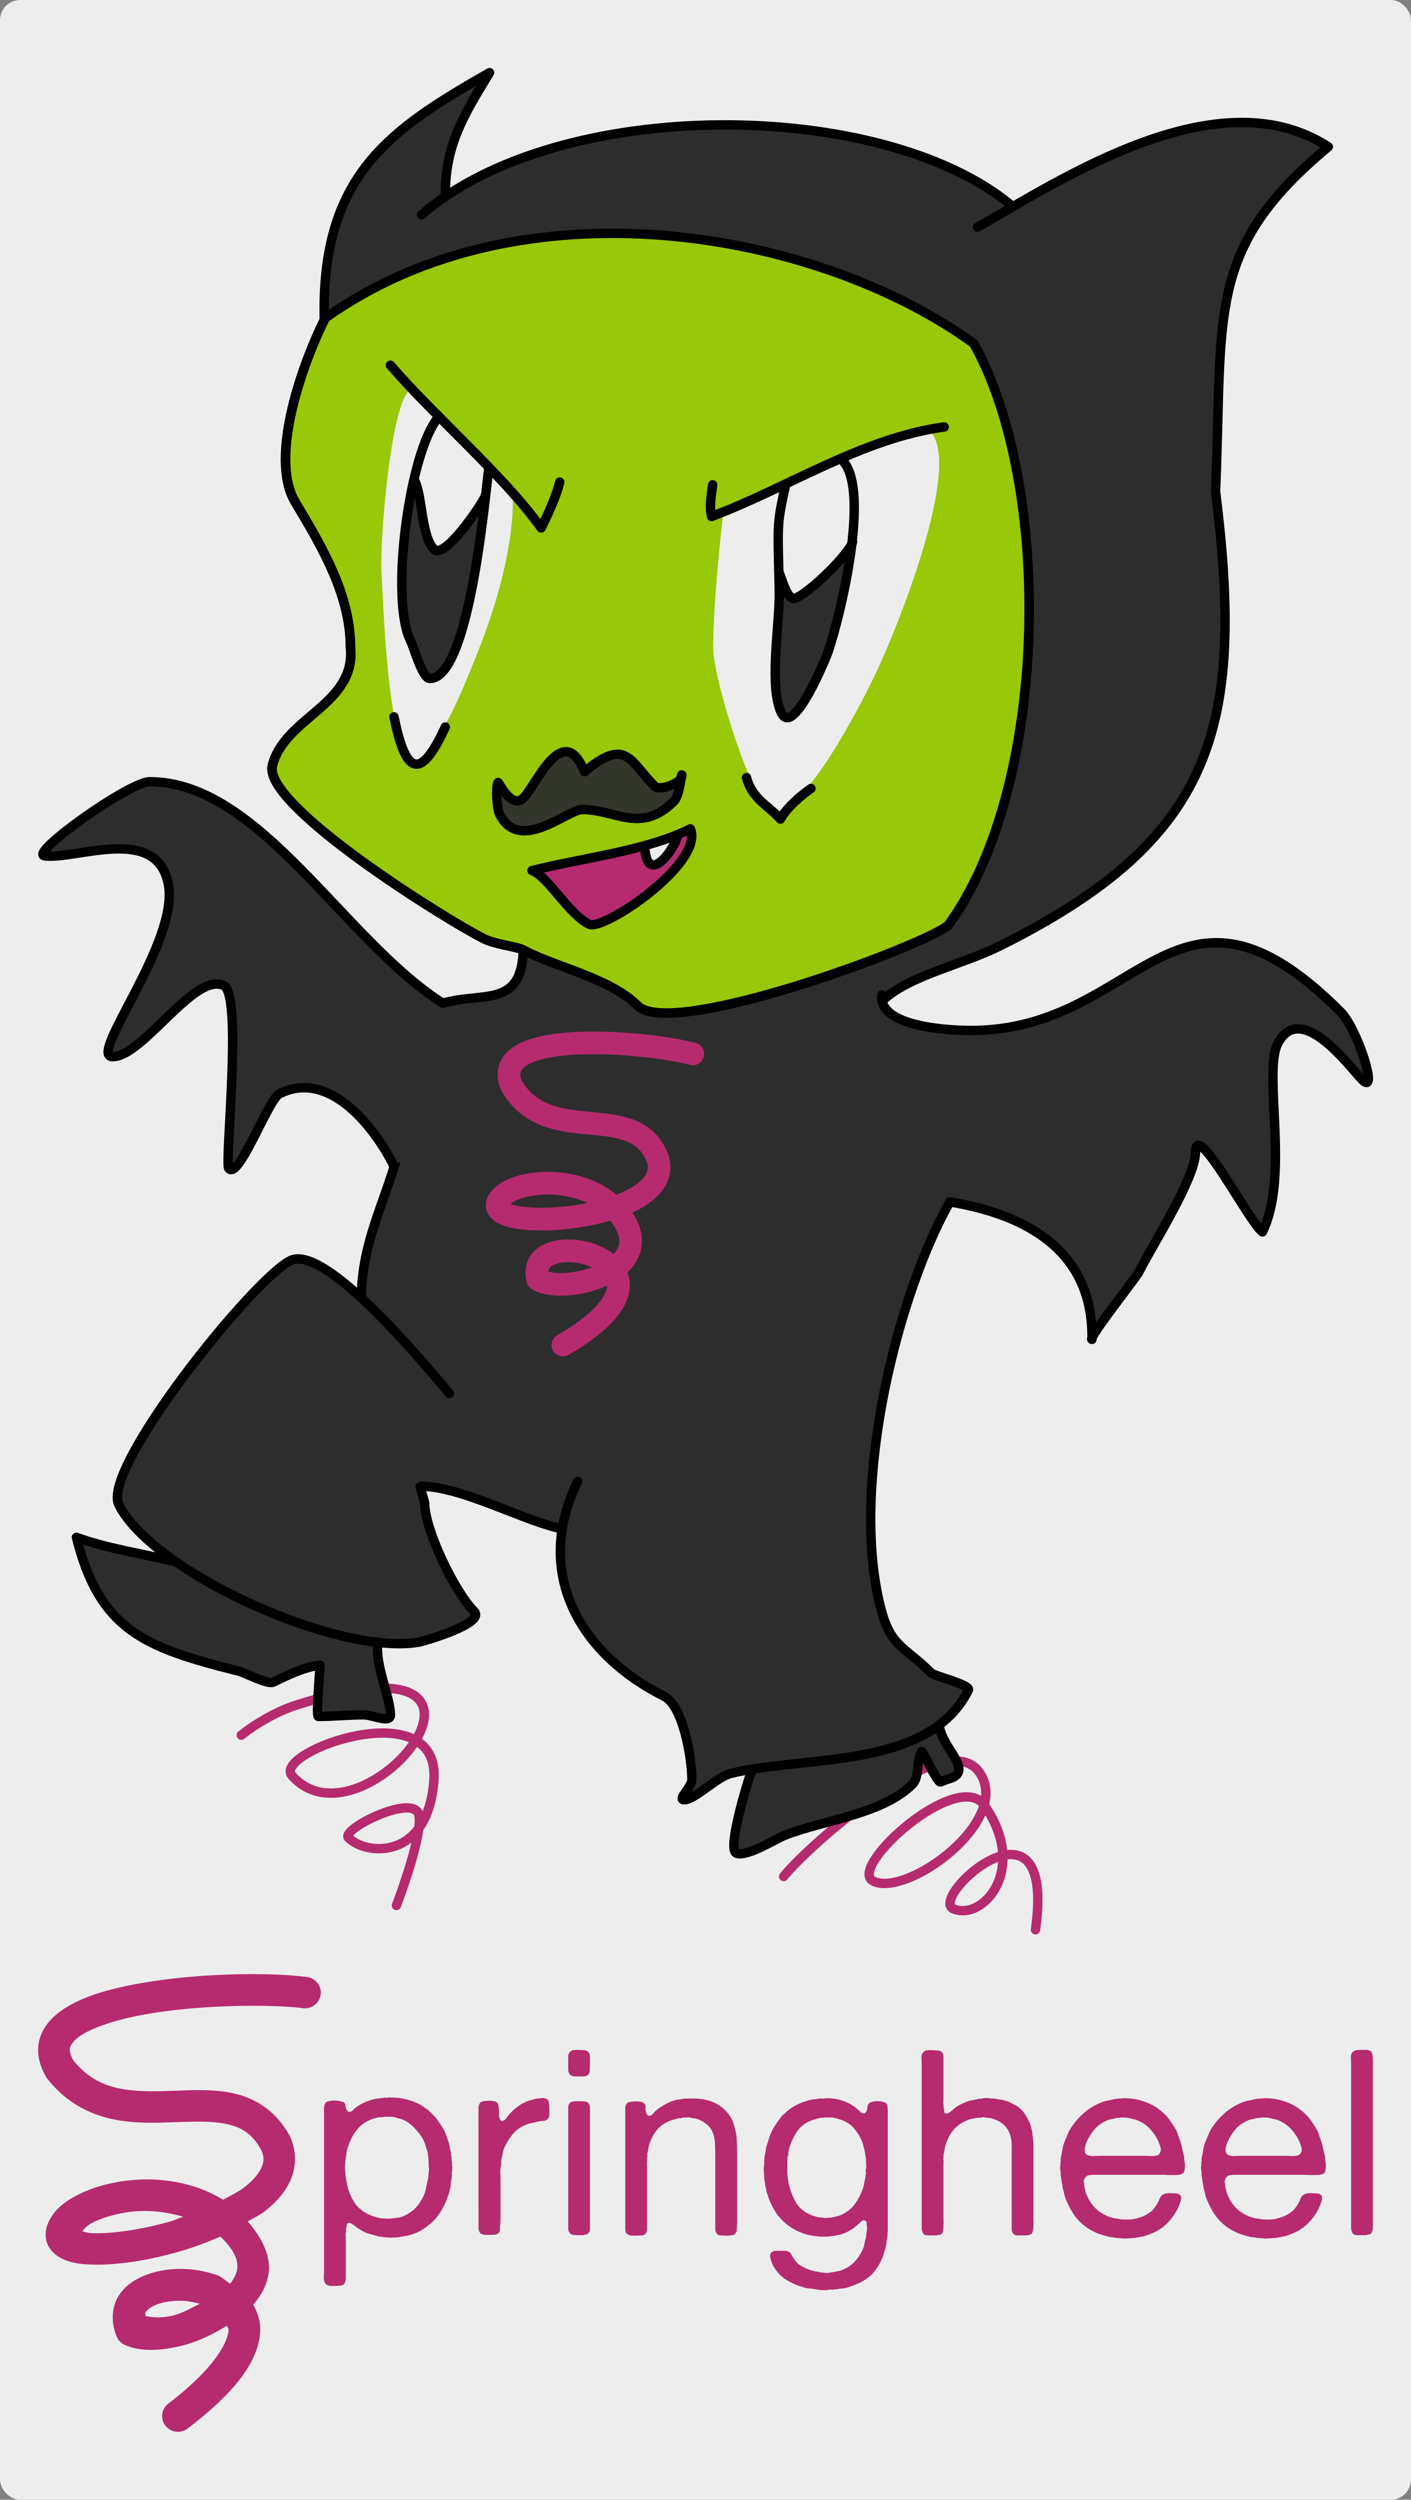 <svg height="655.428" width="370" xmlns="http://www.w3.org/2000/svg"><rect width="100%" height="100%" fill="#808080" stroke="none"/><rect style="color:#000;overflow:visible;fill:#ededee;fill-opacity:1;stroke-width:10.571;stroke-linecap:round;stroke-linejoin:round" width="370" height="655.428" rx="5.286" ry="5.286"/><g color="#000"><path style="isolation:auto;mix-blend-mode:normal;marker:none" d="M79.407 192.606c2.206-2.843 17.249-16.491 20.894-11.023 3.424 5.135-7.814 13.285-11.352 11.516-2.852-1.426 9.035-12.105 11.846-8.061 4.691 6.747-.112 12.31-3.29 11.023-2.83-1.146 10.98-13.729 8.72 2.22m-84.591-20.725c1.602-1.277 3.847-2.565 5.857-3.203 26.762-8.485 7.23 16.135-.45 7.52-2.203-2.47 15.787-9.095 15.112.459-.61 8.614-7.229 8.03-9.097 6.158-.891-.892 7.06-4.858 7.503-2.397.384 2.139-1.998 8.54-2.396 9.601" overflow="visible" fill="none" stroke="#b62b6e" stroke-linecap="round" stroke-linejoin="round" transform="translate(10 17.815) scale(2.462)"/><path style="isolation:auto;mix-blend-mode:normal;marker:none" d="M99.575 29.456c-16.889-12.046-48.298-17.49-69.1-2.632C30.106 11.402 37.506 6.542 48.08.5c-2.682 4.429-4.71 7.61-4.71 12.915" overflow="visible" fill="#2d2d2d" stroke="#000" stroke-linecap="round" stroke-linejoin="round" transform="translate(10 17.815) scale(2.462)"/><path style="isolation:auto;mix-blend-mode:normal;marker:none" d="M104.765 16.126c-5.301-5.39-18.198-4.77-26.64-4.77-1.316 0-33.208-1.267-30.364 4.42 2.706 5.412 21.442.008 27.605 3.526 6.076 3.468 15.407 2.98 19.833 7.404 1.088 1.089 3.352 1.19 4.098 2.682.216.432.73-1.145 1.163-1.36 4.584-2.293 4.73-8.502 4.305-11.902z" overflow="visible" fill="#2d2d2d" transform="translate(10 17.815) scale(2.462)"/><path style="isolation:auto;mix-blend-mode:normal;marker:none" d="M89.868 99.378c2.894-2.754 8.485-3.83 12.669-5.923 22.708-11.354 26.02-23.154 22.868-48.37.824-19.108-1.096-25.766 12.01-36.688-11.691-7.586-28.323 3.4-37.346 8.555M40.84 15.636c14.62-12.702 49.02-12.498 62.858-.967" overflow="visible" fill="#2d2d2d" stroke="#000" stroke-linecap="round" stroke-linejoin="round" transform="translate(10 17.815) scale(2.462)"/><path style="isolation:auto;mix-blend-mode:normal;marker:none" d="M51.624 93.65c-.004.004-.007.02-.007.052 0 0 .035.017.037.02-.013-.04-.023-.076-.03-.071zm.03.071c.048.15.127.545.127.72 0 1.335-1.185 3.242-2.057 4.114-1.471 1.472-6.593-.55-7.732 1.729-3.08 6.158-6.432 6.531-3.866 14.23.202.605-.472 1.893-.228 2.428-2.304 3.262-2.887 9.918-3.803 13.941 0 6.742 4.8 10.148 9.707 15.055 3.445 3.445 8.637 6.662 11.682 9.707.783.783 9.03-5.934 9.707-6.498 11.173-9.311 14.217-7.588 16.123-24.104.368-3.191.255-5.758-.777-8.087 1.805-3.165 4.51-7.117 6.37-9.598.882-1.176 2.95-8.515 3.372-6.828-1.215-2.34 1.799-4.947.576-6.17-.269-.269-7.376 2.954-10.365 3.701-14.577 3.644-12.304 3.72-24.02-2.139-.555-.277-4.702-2.053-4.816-2.2z" overflow="visible" fill="#2d2d2d" transform="translate(10 17.815) scale(2.462)"/><path style="isolation:auto;mix-blend-mode:normal;marker:none" d="M39.03 111.388c-.547 7.25-4.606 12.13-4.606 19.743" overflow="visible" fill="none" stroke="#000" stroke-linecap="round" stroke-linejoin="round" transform="translate(10 17.815) scale(2.462)"/><path style="isolation:auto;mix-blend-mode:normal;marker:none" d="M96.943 91.316c-2.64 2.2-29.449 12.176-33.07 8.556-2.975-2.976-8.88-4.13-12.203-5.962-.164 6.25-4.302 4.454-8.567 5.694-10.528-6.658-19.475-23.588-31.218-23.588-2.19 0-12.942 7.691-11.188 7.897 3.448.404 11.889-3.354 13.162 2.961 1.25 6.203-8.664 18.427-5.923 18.427 3.238 0 8.765-9.109 11.846-7.568 2.016 1.008.064 18.87.517 19.452 1.046 1.345 4.203-7.334 5.406-7.936 5.578-2.789 10.442 4.19 12.143 7.594m59.095-25.527c10.779-14.757 11.194-46.877 2.632-61.86" overflow="visible" fill="#2d2d2d" stroke="#000" stroke-linecap="round" stroke-linejoin="round" transform="translate(10 17.815) scale(2.462)"/><path style="isolation:auto;mix-blend-mode:normal;marker:none" d="M27.38 46.246c2.885 4.808 5.875 9.898 5.875 15.472.613 6.064-7.031 7.418-8.318 12.565-1.065 4.261 18.643 16.504 22.511 18.439 1.196.597 3.1.777 4.165 1.17 3.358 1.84 9.263 2.993 12.239 5.969 3.62 3.62 30.428-6.355 33.069-8.555 10.779-14.758 11.194-46.878 2.72-61.973-16.803-12.157-48.212-17.602-69.067-2.688-2.243 4.431-6.101 14.755-3.194 19.6z" overflow="visible" fill="#98c807" stroke="#000" stroke-linecap="round" stroke-linejoin="round" transform="translate(10 17.815) scale(2.462)"/><path style="isolation:auto;mix-blend-mode:normal;marker:none" d="M30.543 26.712c-2.19 4.375-6.048 14.699-3.14 19.545 2.884 4.808 5.874 9.897 5.874 15.472.613 6.063-7.031 7.418-8.318 12.564-1.065 4.262 18.643 16.505 22.511 18.44 1.196.597 3.1.776 4.13 1.163" overflow="visible" fill="none" stroke="#000" stroke-linecap="round" stroke-linejoin="round" transform="translate(10 17.815) scale(2.462)"/><path style="isolation:auto;mix-blend-mode:normal;marker:none" d="M80.044 180.158c.988-1.462 3.115-2.397 4.828-2.792 1.212-.28 2.17-.698 3.432-.698 1.144 0 2.266-.244 3.373-.465.352-.07 3.844-.126 3.316.93-1.881 3.763-12.429 6.05-14.949 3.025z" overflow="visible" fill="#2d2d2d" transform="translate(10 17.815) scale(2.462)"/><path style="isolation:auto;mix-blend-mode:normal;marker:none" d="M96.006 176.69c.37 2.363 3.85 4.812.848 5.562-.11.028-.777.328-.814.291-.645-.645-1.415-2.552-1.92-3.257-.576.949-.25 2.75-.988 3.49-3.224 3.223-9.58 3.832-13.67 5.467-.886.355-4.095 2.374-5.118 1.862-.98-.49 1.312-7.883 1.628-8.725m-18.515-30.836c-4.771 9.764.272 18.398 9.214 22.87 2.023 1.01 2.961 6.567 2.961 8.883 0 .764-1.586 2.14-.822 2.14 1.119 0 3.494-2.437 4.935-2.798 7.876-1.969 21.074-.359 25.337-8.884.283-.567-3.643-1.504-3.949-1.81-2.964-2.963-4.348-2.748-5.43-7.074-3.33-13.324 2.05-33.735 7.404-43.105 8.063 1.32 15.303 5.151 15.136 14.642-.498 0 4.713-6.628 4.936-7.074 1.371-2.743 6.087-10.099 6.087-12.833 0-3.73 5.734 7.472 7.132 8.46 2.903-5.871.097-16.662 1.588-19.976 2.446-4.893 7.795 2.53 9.049 3.784 1.79 1.79-.513-5.449-2.303-7.24-17.66-17.66-21.321 1.975-39.321 1.975-3.556 0-9.933-.66-9.543-3.784" overflow="visible" fill="#2d2d2d" stroke="#000" stroke-linecap="round" stroke-linejoin="round" transform="translate(10 17.815) scale(2.462)"/><path style="isolation:auto;mix-blend-mode:normal;marker:none" d="M35.658 167.573c-5.404-1.35-14.087-2.53-18.138-6.581-.32-.32-1.481-1.588-1.481-1.851 0-.454 4.888.177 5.388.288 2.4.533 14.108 5.802 14.231 8.144z" overflow="visible" fill="#2d2d2d" transform="translate(10 17.815) scale(2.462)"/><path style="isolation:auto;mix-blend-mode:normal;marker:none" d="M36.186 167.769c-.323 2.29 1.338 5.8 1.338 7.62 0 .95-1.9 0-2.85 0-1.59 0-3.336.174-4.829.174-.267 0 .175-4.928.175-5.468-1.722.234-3.446 1.054-4.944 1.803-.634.317-2.98-.977-3.723-1.163-10.066-2.517-14.809-4.382-17.276-14.251 3.253 1.197 7.166 1.762 10.354 2.56m29.371-17.877c-2.515-2.979-13.229-16.008-16.946-14.15-3.994 1.998-20.176 22.168-18.262 25.995 3.574 7.148 23.22 16.093 31.918 14.643.545-.091 7.203-2.01 5.922-3.29-2.05-2.052-5.264-8.686-5.264-11.517 0-.118-.54-1.81-.494-1.81 4.266 0 10.369 3.374 14.643 4.442" overflow="visible" fill="#2d2d2d" stroke="#000" stroke-linecap="round" stroke-linejoin="round" transform="translate(10 17.815) scale(2.462)"/><path style="isolation:auto;mix-blend-mode:normal;marker:none" d="M72.96 47.583c-.469 3.854-1.06 10.172-1.06 14.204 0 3.456 4.769 18.701 6.864 17.683 4.106-1.994 9.355-12.73 10.465-15.033 2.137-4.438 9.328-22.178 5.764-25.742-.788-.788-19.554 7.471-22.033 8.888z" overflow="visible" fill="#ededee" transform="translate(10 17.815) scale(2.462)"/><path style="isolation:auto;mix-blend-mode:normal;marker:none" d="M79.874 69.23c-2.16-1.628-1.843-11.246-.658-13.615.032-.065.88.666.946.7.397.198 1.207-.139 1.521-.453.913-.913 2.223-1.642 3.334-2.531.3-.24.758-1.355.944-1.541.01-.01.359.153.38.197 1.131 2.262-3.605 14.133-5.233 15.762-.436.435-.498 1.572-1.234 1.48z" overflow="visible" fill="#2d2d2d" transform="translate(10 17.815) scale(2.462)"/><path style="isolation:auto;mix-blend-mode:normal;marker:none" d="M96.505 38.23c-8.837 1.224-16.606 6.474-24.779 9.539-.252-1.08-.024-2.252.116-3.374" overflow="visible" fill="none" stroke="#000" stroke-linecap="round" stroke-linejoin="round" transform="translate(10 17.815) scale(2.462)"/><path style="isolation:auto;mix-blend-mode:normal;marker:none" d="M37.895 68.955c-.836-4.895-1.078-10.181-1.33-15.368-.164-3.375.93-17.002 2.855-19.124.258-.284 1.984 1.855 2.379 2.214 2.387 2.166 8.714 7.13 8.758 8.542.163 5.253-1.531 11.507-3.835 17.25-1.672 4.17-3.35 8.344-5.975 11.239-1.207 1.33-2.748-4.154-2.852-4.753z" overflow="visible" fill="#ededee" transform="translate(10 17.815) scale(2.462)"/><path style="isolation:auto;mix-blend-mode:normal;marker:none" d="M37.524 31.657c4.551 5.316 12.057 11.738 16.054 17.333.804-1.635 1.569-3.251 1.977-4.886m19.894 31.469c.605 2.321 2.428 3.047 3.606 4.42.8-1.363 2.187-2.492 3.258-3.257M79.61 44.418c-.469 2.245-.788 3.274-.788 5.692 0 2.048.117 4.125.117 6.151 0 3.03-1.114 9.754.232 12.448 1.286 2.57 4.73-5.812 5.003-6.63 1.404-4.213 4.366-16.842 1.629-20.127" overflow="visible" fill="none" stroke="#000" stroke-linecap="round" stroke-linejoin="round" transform="translate(10 17.815) scale(2.462)"/><path style="isolation:auto;mix-blend-mode:normal;marker:none" d="M78.928 53.764c.296.646.711 2.371 1.398 2.715.818.409 6.076-4.642 6.416-6.005" overflow="visible" fill="none" stroke="#000" stroke-linecap="round" stroke-linejoin="round" transform="translate(10 17.815) scale(2.462)"/><path style="isolation:auto;mix-blend-mode:normal;marker:none" d="M47.296 46.315c-.373.864-1.458 1.678-1.858 2.477-.168.335-2.634 3.269-3.203 2.7-.619-.62-1.522-3.096-1.522-3.973 0-.664-.037-2.085-.688-1.961-.352.067-.637 1.386-.637 1.903 0 5.664-1.55 9.777 1.16 15.199.55 1.098-.052 1.835.99 2.356 1.045.522 2.87-2.447 3.053-2.996 1.03-3.092 3.155-12.226 2.705-15.705z" overflow="visible" fill="#2d2d2d" transform="translate(10 17.815) scale(2.462)"/><path style="isolation:auto;mix-blend-mode:normal;marker:none" d="M42.61 37.23c-3.08 3.656-5.174 19.314-2.95 23.76.348.699 1.265 4.031 2.056 4.031 4.17 0 5.832-18.807 6.281-22.403" overflow="visible" fill="none" stroke="#000" stroke-linecap="round" stroke-linejoin="round" transform="translate(10 17.815) scale(2.462)"/><path style="isolation:auto;mix-blend-mode:normal;marker:none" d="M40.183 44.098c.747 1.772.666 5.85 1.974 7.157 1.15 1.15 5.171-4.906 5.43-5.594m-9.683 23.447c1.196 5.946 2.735 7.034 5.465 1.08" overflow="visible" fill="none" stroke="#000" stroke-linecap="round" stroke-linejoin="round" transform="translate(10 17.815) scale(2.462)"/><path style="isolation:auto;mix-blend-mode:normal;marker:none" d="M58.198 74.946c-2.293-5.58-5.145 1.443-6.499 2.797-1.28 1.28-2.662-1.75-2.714-1.645-.281.561-.104 2.837.164 3.373 2.121 4.242 7.238-.494 8.802-.494 3.607 0 6.227 2.658 9.79-.905.65-.65.822-3.551.822-2.632 0 .645-2.334 1.615-2.88 1.07-2.69-2.691-3.016-5.288-7.485-1.564z" overflow="visible" fill="#2d2d2d" fill-opacity=".941" stroke="#000" stroke-linecap="round" stroke-linejoin="round" transform="translate(10 17.815) scale(2.462)"/><path style="isolation:auto;mix-blend-mode:normal;marker:none" d="M64.635 83.029c.517 2.01 1.495 2.808 2.714.37.091-.182.35-.581.35-.782 0-.12.434-.8.35-.884-.208-.208-3.122 1.086-3.414 1.296z" overflow="visible" fill="#ededee" transform="translate(10 17.815) scale(2.462)"/><path style="isolation:auto;mix-blend-mode:normal;marker:none" d="M64.63 83.106c-1.482-.134-3.102.61-4.45.61-.76 0-6.497 1.611-6.719 1.833-.103.103.963.878 1.047 1.047.824 1.647 3.007 3.713 4.421 4.42 1.472.736 8.96-5.607 9.801-7.009.238-.396 1.2-2.057.727-2.53-.861-.862-4.827 6.887-4.827 1.629z" overflow="visible" fill="#b62b6e" transform="translate(10 17.815) scale(2.462)"/><path style="isolation:auto;mix-blend-mode:normal;marker:none" d="M52.604 85.476c5.638-1.398 12.17-2.096 16.864-4.442 1.527 3.625-9.266 10.914-10.777 10.159-2.276-1.138-4.326-5.057-6.087-5.717zm12.01-2.509c.228 4.02 2.806.717 3.414-.905" overflow="visible" fill="none" stroke="#000" stroke-linecap="round" stroke-linejoin="round" transform="translate(10 17.815) scale(2.462)"/><path style="isolation:auto;mix-blend-mode:normal;marker:none" d="M69.72 105.001c-4.833-1.297-21.931-2.845-19.294 3.398 3.993 6.774 13.173 1.267 15.591 7.833 1.888 6.635-18.939 8.024-17.004 4.443 1.275-2.358 9.087-3.084 12.668 1.097 5.25 6.133-5.495 9.038-8.467 7.26-1.677-6.489 18.112-1.951 2.672 6.978" overflow="visible" fill="none" stroke="#b62b6e" stroke-width="2.415" stroke-linecap="round" stroke-linejoin="round" transform="translate(10 17.815) scale(2.462)"/></g><path d="M356.216 537.47h1.858q1.032 0 1.513.477.344.478.344 1.296.069.751.069 1.57v43.125q0 .956-.344 1.501-.206.342-.62.41-.343.068-.893.205h-2.408q-.688-.069-1.032-.478-.344-.546-.413-1.365v-43.057q0-.75-.068-1.57 0-.886.344-1.364.275-.41 1.031-.683.138-.068.276 0 .206 0 .343-.068zm-8.606 29.614q.138.682 0 1.57-.069.818-.413 1.16-.344.272-1.031.41-.62.067-1.445.067h-1.651q-.826-.068-1.445-.068h-17.61q-.55 0-1.1.068-.551 0-.895.205-.275.136-.55.546-.138.204-.275.614-.138.34 0 .682.068.341.068.614 0 .273.07.546.137.546.274 1.16.138.546.413 1.092 1.582 3.685 5.228 5.254.413.205.894.341l.963.273q.207.068.688.068.963.273 2.546.273 1.582 0 2.545-.273.963-.272 1.72-.545.825-.342 1.513-.82.757-.477 1.307-1.09.55-.683.963-1.434.413-.682.688-1.433.344-.75 1.1-1.092.276-.136.895-.204.62-.069 1.238 0 .62 0 1.17.068.55.068.756.273.688.477.344 1.57-.55 1.842-1.444 3.274-1.376 2.184-3.165 3.617-1.72 1.365-4.402 2.252-.688.273-1.376.341-.688.136-1.445.273-.344.068-.688.068-.275 0-.619.068h-.688q-.344.07-.825.07-.413 0-.688-.07h-.62q-.343-.068-.618-.068-.275 0-.55-.068-.345-.068-.757-.137-.413 0-.757-.068-.62-.136-1.238-.34-.62-.137-1.17-.342-.275-.137-.481-.137-.207-.068-.482-.204-1.032-.478-2.201-1.16-1.995-1.297-3.44-3.14-1.375-1.91-2.338-4.23-.344-.75-.55-1.57-.138-.818-.413-1.637-.07-.273-.07-.478 0-.204-.068-.546-.138-.545-.206-1.16-.07-.614-.207-1.228v-.955q-.069-.273-.137-.75 0-.547.068-.888v-.75q.138-.342.07-.683 0-.41.068-.75.275-1.092.413-2.184.206-1.092.619-2.047.344-.75.619-1.5.344-.82.757-1.57 1.513-2.389 3.44-4.095 1.925-1.774 4.746-2.934.825-.34 1.65-.478.895-.204 1.858-.41.344-.067.62-.067.274-.069.618-.069.138-.068.344 0 .207.07.344-.068 2.89-.068 5.022.614 2.132.614 3.852 1.706.344.137.55.41.207.204.482.34.55.41 1.1.956.62.546 1.033 1.092 1.1 1.433 1.857 2.73.481.75.757 1.637.275.887.619 1.774t.481 1.843q.207.955.482 1.91.069.478.069.956zm-6.673-2.32q.207-.273.344-.683.138-.477 0-.955-.412-1.5-1.169-2.798-.963-1.569-2.133-2.66-1.169-1.093-3.026-1.843-.482-.137-.963-.205-.482-.136-1.032-.273-.55-.136-1.17-.136h-1.17q-.205.136-.48.136-.276-.068-.482 0l-1.1.273q-.482.068-.964.205-1.995.82-3.233 2.047-1.17 1.228-2.133 3.07-.206.342-.412.888-.207.477-.344 1.091-.138.615-.07 1.16.07.546.482.82.55.41 1.858.41 1.376-.07 2.339-.07h10.456q1.032 0 2.476.07 1.445 0 1.926-.547zm-30.275 2.32q.138.682 0 1.57-.069.818-.413 1.16-.344.272-1.032.41-.619.067-1.444.067h-1.651q-.826-.068-1.445-.068h-17.61q-.55 0-1.1.068-.551 0-.895.205-.275.136-.55.546-.138.204-.276.614-.137.34 0 .682.07.341.07.614 0 .273.068.546.138.546.275 1.16.138.546.413 1.092 1.582 3.685 5.228 5.254.413.205.894.341l.963.273q.207.068.688.068.963.273 2.546.273 1.582 0 2.545-.273.963-.272 1.72-.545.825-.342 1.513-.82.757-.477 1.307-1.09.55-.683.963-1.434.413-.682.688-1.433.344-.75 1.1-1.092.276-.136.895-.204.619-.069 1.238 0 .62 0 1.17.068.55.068.756.273.688.477.344 1.57-.55 1.842-1.444 3.274-1.376 2.184-3.165 3.617-1.72 1.365-4.402 2.252-.688.273-1.376.341-.688.136-1.445.273-.344.068-.688.068-.275 0-.619.068h-.688q-.344.07-.825.07-.413 0-.688-.07h-.62q-.343-.068-.618-.068-.275 0-.55-.068-.345-.068-.757-.137-.413 0-.757-.068-.62-.136-1.238-.34-.62-.137-1.17-.342-.275-.137-.481-.137-.207-.068-.482-.204-1.032-.478-2.201-1.16-1.995-1.297-3.44-3.14-1.375-1.91-2.338-4.23-.344-.75-.55-1.57-.138-.818-.414-1.637-.068-.273-.068-.478 0-.204-.07-.546-.137-.545-.206-1.16-.068-.614-.206-1.228v-.955q-.069-.273-.137-.75 0-.547.068-.888v-.75q.138-.342.07-.683 0-.41.068-.75.275-1.092.413-2.184.206-1.092.619-2.047.344-.75.619-1.5.344-.82.757-1.57 1.513-2.389 3.44-4.095 1.925-1.774 4.746-2.934.825-.34 1.65-.478.895-.204 1.858-.41.344-.067.62-.067.274-.069.618-.069.138-.068.344 0 .207.07.344-.068 2.89-.068 5.022.614 2.132.614 3.852 1.706.344.137.55.41.207.204.482.34.55.41 1.1.956.62.546 1.032 1.092 1.101 1.433 1.858 2.73.481.75.757 1.637.275.887.619 1.774t.481 1.843q.207.955.482 1.91.069.478.069.956zm-6.673-2.32q.207-.273.344-.683.138-.477 0-.955-.412-1.5-1.17-2.798-.962-1.569-2.132-2.66-1.169-1.093-3.026-1.843-.482-.137-.963-.205-.482-.136-1.032-.273-.55-.136-1.17-.136h-1.17q-.206.136-.48.136-.276-.068-.482 0l-1.1.273q-.482.068-.964.205-1.995.82-3.233 2.047-1.17 1.228-2.133 3.07-.206.342-.412.888-.207.477-.344 1.091-.138.615-.07 1.16.07.546.482.82.55.41 1.858.41 1.376-.07 2.339-.07h10.456q1.032 0 2.476.07 1.445 0 1.926-.547zm-60.442-27.227q.963 0 1.995.07 1.1 0 1.514.545.343.477.343 1.433v11.054q0 .273-.068.546 0 .273.068.546.07.204 0 .477 0 .273.07.478.137.546.137 1.024.069.477.757.477.137-.136.275-.136.206-.069.344-.205.412-.273.756-.546.344-.34.757-.682.757-.546 1.651-.956.963-.477 1.926-.818.55-.137 1.17-.205.619-.137 1.169-.273.275-.137.55-.068.276 0 .62-.069.343-.136 1.1-.136.826 0 1.17.136h.619q.344 0 .688.07.55.135 1.1.203.55.07 1.1.205.345.137.551.205.207 0 .55.136.757.341 1.445.75.688.342 1.376.82.688.614 1.307 1.433.413.614.757 1.228.344.614.688 1.365.206.477.275.955.137.478.275 1.024.138.34.138.682 0 .341.068.75.138.342.07.683 0 .341.137.682v.683q.069.34 0 .75v19.243q.069.75 0 1.501 0 .682-.138 1.297-.137.614-.413.818-.481.41-1.788.41h-1.789q-.825 0-1.238-.546-.344-.478-.344-1.092V563.33q.069-2.114-.413-3.616-.825-2.32-2.751-3.41-.55-.343-1.17-.547-.619-.273-1.376-.41-.275-.068-.825-.068-.275-.068-.688-.137-.344-.068-.688.07-.275.067-.55.067-.275-.068-.62 0-.618.136-1.306.273-.62.068-1.17.341-2.339.955-3.714 2.593-1.376 1.638-2.133 4.162-.138.478-.206 1.024-.07.546-.207 1.092-.069.205-.069.477.07.205 0 .41-.068.341 0 .682.07.341 0 .683v15.012q.07.682 0 1.364 0 .683-.068 1.297-.07.614-.275.887-.276.341-.688.41-.344 0-.826.136h-2.408q-.687-.068-1.031-.478-.344-.546-.413-1.296v-43.126q0-.75-.069-1.57 0-.886.344-1.364.275-.478 1.032-.682.137-.069.275 0 .138 0 .275-.069zM232.25 551.39q.482.342.482 1.024.069.682.069 1.433V585.1q-.138.34-.069.682.069.273-.069.614-.137.682-.206 1.364 0 .751-.207 1.433-.206.751-.412 1.433-.138.683-.482 1.365-.688 1.774-1.788 3.207-1.032 1.433-2.477 2.39-1.17.817-2.476 1.295-1.307.546-2.82 1.024-.62.136-1.239.136-.62.068-1.238.205h-.413q-.138.068-.275.068-.344.068-.688 0-.275-.068-.62.068-.48.137-1.513.068-.963 0-1.375-.136-.207 0-.413-.068h-.275q-.62-.137-1.238-.205-.62 0-1.17-.136-.55-.137-1.1-.342-.55-.136-1.101-.34-2.202-.888-3.715-1.98-1.445-1.09-2.614-3.07-.138-.137-.206-.34 0-.138-.138-.343-.206-.546-.481-1.57-.207-.954.412-1.432.413-.34 1.1-.34h2.271q.413 0 .757.135.619.205.894.683.275.477.62 1.023l.55.82q.343.477.687.75 1.72 1.296 4.128 1.91.413.137.825.137.482.068.895.204h.412q.482.137 1.17.137t1.238-.137q.206-.068.55-.068.688-.136 1.307-.273.62-.068 1.17-.34 1.995-.82 3.233-2.253 1.307-1.364 2.132-3.343.276-.614.344-1.297.138-.682.344-1.433.138-.34.138-.682 0-.34.069-.683.069-.204.069-.682.137-.546 0-1.16-.07-.34-.07-.614.07-.273-.068-.478-.138-.136-.206-.136l-.207-.205q-.688 0-1.032.41-.275.34-.688.614l-1.1.955q-.55.41-1.238.75-.964.615-2.408 1.024-1.445.341-3.027.478-1.582.136-3.164-.068-1.582-.137-2.89-.546-6.466-2.116-9.08-8.12-.344-.683-.55-1.297-.207-.682-.482-1.433-.137-.34-.137-.614 0-.273-.138-.614-.137-.478-.206-.956 0-.545-.138-1.023-.069-.273-.069-.478.07-.273 0-.546 0-.273-.068-.546v-.545q-.138-.82 0-1.706.068-.41.068-.82v-.75q.07-.34.07-.546 0-.273.068-.614.206-.75.275-1.433.069-.75.344-1.5.275-.82.482-1.57.275-.82.619-1.57.481-1.092 1.1-1.979.62-.955 1.307-1.842.482-.75 1.239-1.228l.275-.273.275-.273.688-.546.825-.546q.895-.546 1.858-.955 1.032-.41 2.201-.75.688-.206 1.376-.274.757-.068 1.513-.205.275-.068.688 0 .482.07.688-.068 2.201-.068 3.921.41 1.789.477 3.164 1.364.482.273.895.615l.825.682q.344.273.62.614.343.273 1.031.273l.207-.205q.137-.136.275-.34.206-.547.206-1.093.069-.546.413-.955.206-.273.825-.41.62-.204 1.307-.204.688 0 1.307.136.688.137.963.341zm-5.159 17.196q.069-.273.069-.682 0-.478-.069-.75v-1.093q-.137-.614-.206-1.16-.069-.614-.207-1.16-.137-.546-.275-1.023-.069-.546-.275-1.024-.757-1.91-1.995-3.412-1.17-1.5-3.027-2.25-.55-.274-1.17-.41-.618-.206-1.306-.342-.55-.137-1.238-.068h-1.239q-.344.068-.687.068-.276 0-.62.068-1.307.341-2.2.683-2.34.955-3.647 2.865-1.307 1.911-2.064 4.436-.137.546-.206 1.092 0 .477-.137 1.023-.138.205-.138.478.069.273 0 .477v3.072q0 .75.138 1.432v.341q.068.205.068.341.138.615.207 1.23.137.613.344 1.16.55 1.773 1.375 3.274.826 1.501 2.202 2.457l.55.41q.275.135.62.272.55.341 1.169.546.619.205 1.375.41.344.068.62.068.344-.069.687.068.207.068.688.068.482 0 .688-.068.207-.068.413 0 .275 0 .55-.068.62-.137 1.17-.273.55-.137 1.1-.342 2.34-1.023 3.715-2.866 1.376-1.842 2.201-4.298.207-.615.276-1.229.137-.682.275-1.296.069-.273.069-.478 0-.273.068-.546.138-.34 0-.682-.068-.41.07-.819zm-46.546-18.356q4.333-.136 6.947 1.16 2.615 1.297 4.197 3.89.412.682.619 1.501.275.75.481 1.57.344 1.296.413 2.797.069 1.501.069 3.07v17.947q0 1.16-.069 2.32 0 1.16-.894 1.501-.344.137-.757.137-.344.068-.757.068-.894 0-1.72-.068-.825 0-1.169-.546-.344-.478-.344-1.228v-18.492q0-1.843-.069-3.617-.068-1.842-.619-3.139-.55-1.365-1.65-2.183-1.101-.887-2.546-1.365-.413-.137-.894-.137-.413-.068-.826-.204-.344-.069-1.1 0-.688 0-.963.068-.276.136-.482.136-.206-.068-.481 0-.895.205-1.72.478-.757.205-1.445.614-.275.137-.481.273-.207.137-.482.273-2.408 1.706-3.508 5.118-.207.546-.275 1.16-.07.546-.207 1.092-.137.34-.069.682.07.273-.068.546v1.433q-.07.205-.07.478.07.272.07.614v16.172q0 .75-.344 1.228-.344.546-1.239.546-.825.068-1.72.068-.55 0-1.031-.068-.482-.068-.826-.34-.55-.343-.55-1.298v-31.798q0-.614.275-.955.207-.41.688-.546.275-.068.757-.137.55-.068 1.1-.068t1.032.068q.55.07.757.205.757.478.688 1.228-.069.683.206 1.57.138.41.55.682.826.068 1.308-.614.55-.682 1.1-1.092.963-.682 1.926-1.228 1.032-.614 2.34-1.024.55-.204 1.169-.273.688-.068 1.307-.204.344-.069.688-.069zm-30.933-6.14q-.55-.41-.619-1.434v-3.275q0-.614.207-1.024.275-.546 1.1-.819.138-.068.276 0 .206 0 .344-.068 1.169 0 2.2.068 1.033.07 1.377.82.206.41.206 1.023v1.16q0 1.228-.069 2.32 0 1.092-.894 1.433-.344.136-.757.136h-2.201q-.688 0-1.17-.34zm5.091 38.69v1.432q.069.683-.275 1.092-.207.41-.62.546-.412.068-.962.205h-1.032q-.894 0-1.582-.069-.62-.136-.963-.682-.276-.41-.276-1.024v-31.593q0-.75.344-1.16.207-.34.55-.41.345-.068.757-.204.138 0 .276.068.206 0 .343-.068.895 0 1.789.068.963 0 1.307.546.344.41.344 1.092v30.16zm-12.656-32.687q1.582 0 1.788.82.207.75.207 2.251v1.296q0 .614-.344 1.024-.413.546-1.17.614-.757 0-1.513.205-.963.204-1.858.41-.825.204-1.582.545-1.995.887-3.233 2.456-1.238 1.502-2.132 3.48-.276.751-.413 1.57-.138.75-.344 1.57-.069.34-.069.682.069.34 0 .682-.206.82-.206 1.91.068 1.024.068 1.98v9.962q0 .82-.068 1.57-.07.75-.07 1.296.07.546-.274.955-.344.478-1.101.546-.688.068-1.513.068h-1.239q-.344-.136-.687-.204-.276-.137-.413-.342-.344-.477-.413-1.16V552.55q.069-.683.413-1.16.206-.273.688-.41.55-.136 1.17-.136.618-.069 1.237 0 .62.068.963.204.55.205.688.82.207.545.207 1.227v1.365q0 .682.275 1.228.069.137.137.205l.207.205q.757 0 1.238-.614.482-.683.826-1.092l.412-.41q.62-.75 1.72-1.569t2.064-1.228q.619-.34 1.307-.478.688-.205 1.444-.41.413-.068.826-.068.413-.068.757-.136zm-23.51 17.47q.07.34.07.886 0 .545-.07.887-.137.34-.068.682.068.273 0 .546 0 .478-.07.75-.137.615-.206 1.23 0 .613-.137 1.227l-.275 1.092q-.138.477-.344 1.023-.826 2.525-2.27 4.572-.413.614-.895 1.228-.481.546-1.032 1.024l-.343.341q-.482.341-.895.683-.412.34-.963.682-.757.546-1.72.955-.894.341-1.857.683-.55.136-1.1.204-.482.07-1.032.205h-.276q-.068.068-.206.068-.62.137-1.857.137-1.17.068-1.858-.069h-.344q-.481-.068-.894-.136-.413 0-.825-.136-1.17-.342-2.202-.615-1.032-.273-1.926-.818-1.1-.615-1.926-1.297-.275-.205-.825-.546-.55-.41-1.032-.068-.275.205-.275.546 0 .341-.138.75-.069.205 0 .478.069.205 0 .478-.138.41-.138.887.07.546.07.955v10.17q0 1.022-.414 1.568-.344.477-1.1.477-.757.07-1.514.07h-1.1q-.482-.138-.826-.274-.275-.137-.481-.478-.344-.478-.344-1.5.069-1.025.069-1.775v-42.58q.068-.887.412-1.433.207-.273.895-.41.756-.204 1.582-.136.825 0 1.513.205.757.137.963.41.275.34.275.818.07.478.276.956.137.204.206.34.137.07.275.206.757.068 1.238-.478.55-.546 1.032-.887 1.789-1.228 4.265-1.91.62-.137 1.238-.206.688-.068 1.376-.204.275-.069.688 0 .413.068.55-.069 2.958-.068 5.229.615 2.27.614 4.058 1.774l.688.546q.344.204.688.477.138.137.206.273.138.07.276.205l.756.75q.413.41.757.82.825 1.16 1.72 2.524.55.887.894 1.98.413 1.091.757 2.183.137.545.206 1.16.138.614.275 1.16v.546q.069.204.069.41.138.34.069.75 0 .41.137.75zm-6.122 1.841q.138-.34.069-.819-.069-.546-.069-.955 0-1.16-.138-2.184-.068-1.023-.412-1.979l-.275-.819q-.07-.477-.276-.887-.756-1.842-2.407-3.548-1.582-1.706-3.027-2.32-.55-.273-1.17-.41-.55-.136-1.169-.34-.62-.137-1.445-.137h-1.513q-.138.136-.55.136-.344-.068-.62 0l-1.238.273q-.55.137-1.1.41-2.202.955-3.646 2.798-1.376 1.774-2.133 4.162-.275.75-.412 1.501-.07.75-.207 1.501-.069.273-.069.546 0 .205-.068.478v.546q-.07.341-.07 1.023 0 .614.07.956v.546q.068.272.068.545t.07.478q.068.205.068.41 0 .204.069.477.137.546.206 1.092l.275 1.092q.757 2.32 2.064 4.094 1.376 1.706 3.577 2.661 1.307.546 2.683.82.275.135.55.135.275-.068.55 0h.55q.482.137.964 0h.55q.757-.136 1.445-.204.688-.068 1.376-.34 2.132-.889 3.44-2.32 1.375-1.503 2.27-3.618.343-.955.48-1.91.207-1.024.482-2.116.07-.34.07-.614 0-.273.068-.614zM60.88 517.688c-7.896.224-16.62.97-24.62 2.424-8.003 1.456-15.205 3.49-20.35 7.205-2.571 1.858-4.734 4.315-5.567 7.475-.833 3.162-.105 6.647 1.76 9.803a4.153 4.12 0 0 0 .309.453c4.742 6.022 10.727 9.153 16.66 10.49 5.933 1.334 11.809 1.074 17.157.88 5.349-.197 10.17-.3 13.852.651 3.617.936 6.19 2.565 8.472 6.764.71 1.696.691 2.887.067 4.378-.64 1.53-2.1 3.345-4.34 5.13-1.518 1.21-3.719 2.306-5.798 3.42-7.62-4.677-16.733-5.954-24.788-5.052-4.812.54-9.262 1.777-12.952 3.605-3.69 1.83-6.832 4.186-8.257 7.884-.58 1.506-.744 3.41-.08 5.09.664 1.683 1.963 2.856 3.238 3.586 2.55 1.46 5.331 1.792 8.559 1.892 6.454.201 14.724-1.08 22.975-3.465 3.637-1.05 7.195-2.393 10.607-3.872 3.848 3.667 4.732 6.4 4.407 8.577-.18 1.206-.833 2.49-1.834 3.771-1.181-.682-2.114-1.77-3.4-2.225-6.142-2.178-13.17-2.232-18.944.04-2.887 1.135-5.584 2.962-7.181 5.857-1.597 2.895-1.681 6.662-.255 10.17a4.153 4.12 0 0 0 2.203 2.238c4.202 1.804 9.02 1.497 14.067.386 4.374-.962 8.72-3.02 12.69-5.464.07.44.437.692.39 1.253-.29 3.453-4.055 10.25-15.794 19.191a4.154 4.12 0 0 0 5.059 6.537c12.59-9.589 18.38-17.51 19.011-25.048.23-2.752-.587-5.223-1.78-7.43 1.96-2.329 3.516-4.937 3.984-8.07.676-4.529-1.536-9.278-5.442-13.748 1.492-.914 3.215-1.662 4.515-2.698 2.958-2.358 5.422-5.072 6.812-8.39 1.389-3.318 1.468-7.289-.115-10.922a4.153 4.12 0 0 0-.134-.28c-3.28-6.198-8.473-9.679-13.866-11.075-5.392-1.395-10.915-1.108-16.257-.913-5.341.196-10.5.33-15.007-.686-4.404-.99-8.183-2.962-11.696-7.29-.894-1.618-1.025-2.61-.833-3.339.204-.776.85-1.759 2.418-2.892 3.137-2.265 9.546-4.417 16.956-5.764 14.819-2.693 33.935-2.693 41.663-1.678a4.155 4.12 0 1 0 1.089-8.17c-4.67-.613-11.734-.904-19.63-.68zm-26.253 62.204c4.428-.495 9.038.061 13.395 1.333-1.084.362-2.065.85-3.164 1.166-7.55 2.182-15.355 3.303-20.402 3.146-1.56-.049-2.048-.288-2.882-.494.657-.74 1.097-1.474 2.882-2.359 2.61-1.293 6.231-2.35 10.17-2.792zM47.33 603.25c1.755-.002 3.453.395 5.106.793-2.46 1.192-4.844 2.598-7.39 3.158-3.078.677-5.135.35-6.886.074.06-.209-.148-.684-.047-.867.365-.66 1.305-1.507 2.963-2.159 1.657-.652 3.906-.998 6.254-1z" style="color:#000;white-space:normal;clip-rule:nonzero;visibility:visible;isolation:auto;mix-blend-mode:normal;color-interpolation:sRGB;color-interpolation-filters:linearRGB;solid-color:#000;solid-opacity:1;fill:#b62b6e;fill-opacity:1;fill-rule:nonzero;stroke:none;stroke-width:1px;stroke-linecap:butt;stroke-linejoin:miter;stroke-miterlimit:4;stroke-dasharray:none;stroke-dashoffset:0;stroke-opacity:1;color-rendering:auto;image-rendering:auto;shape-rendering:auto;text-rendering:auto"/></svg>